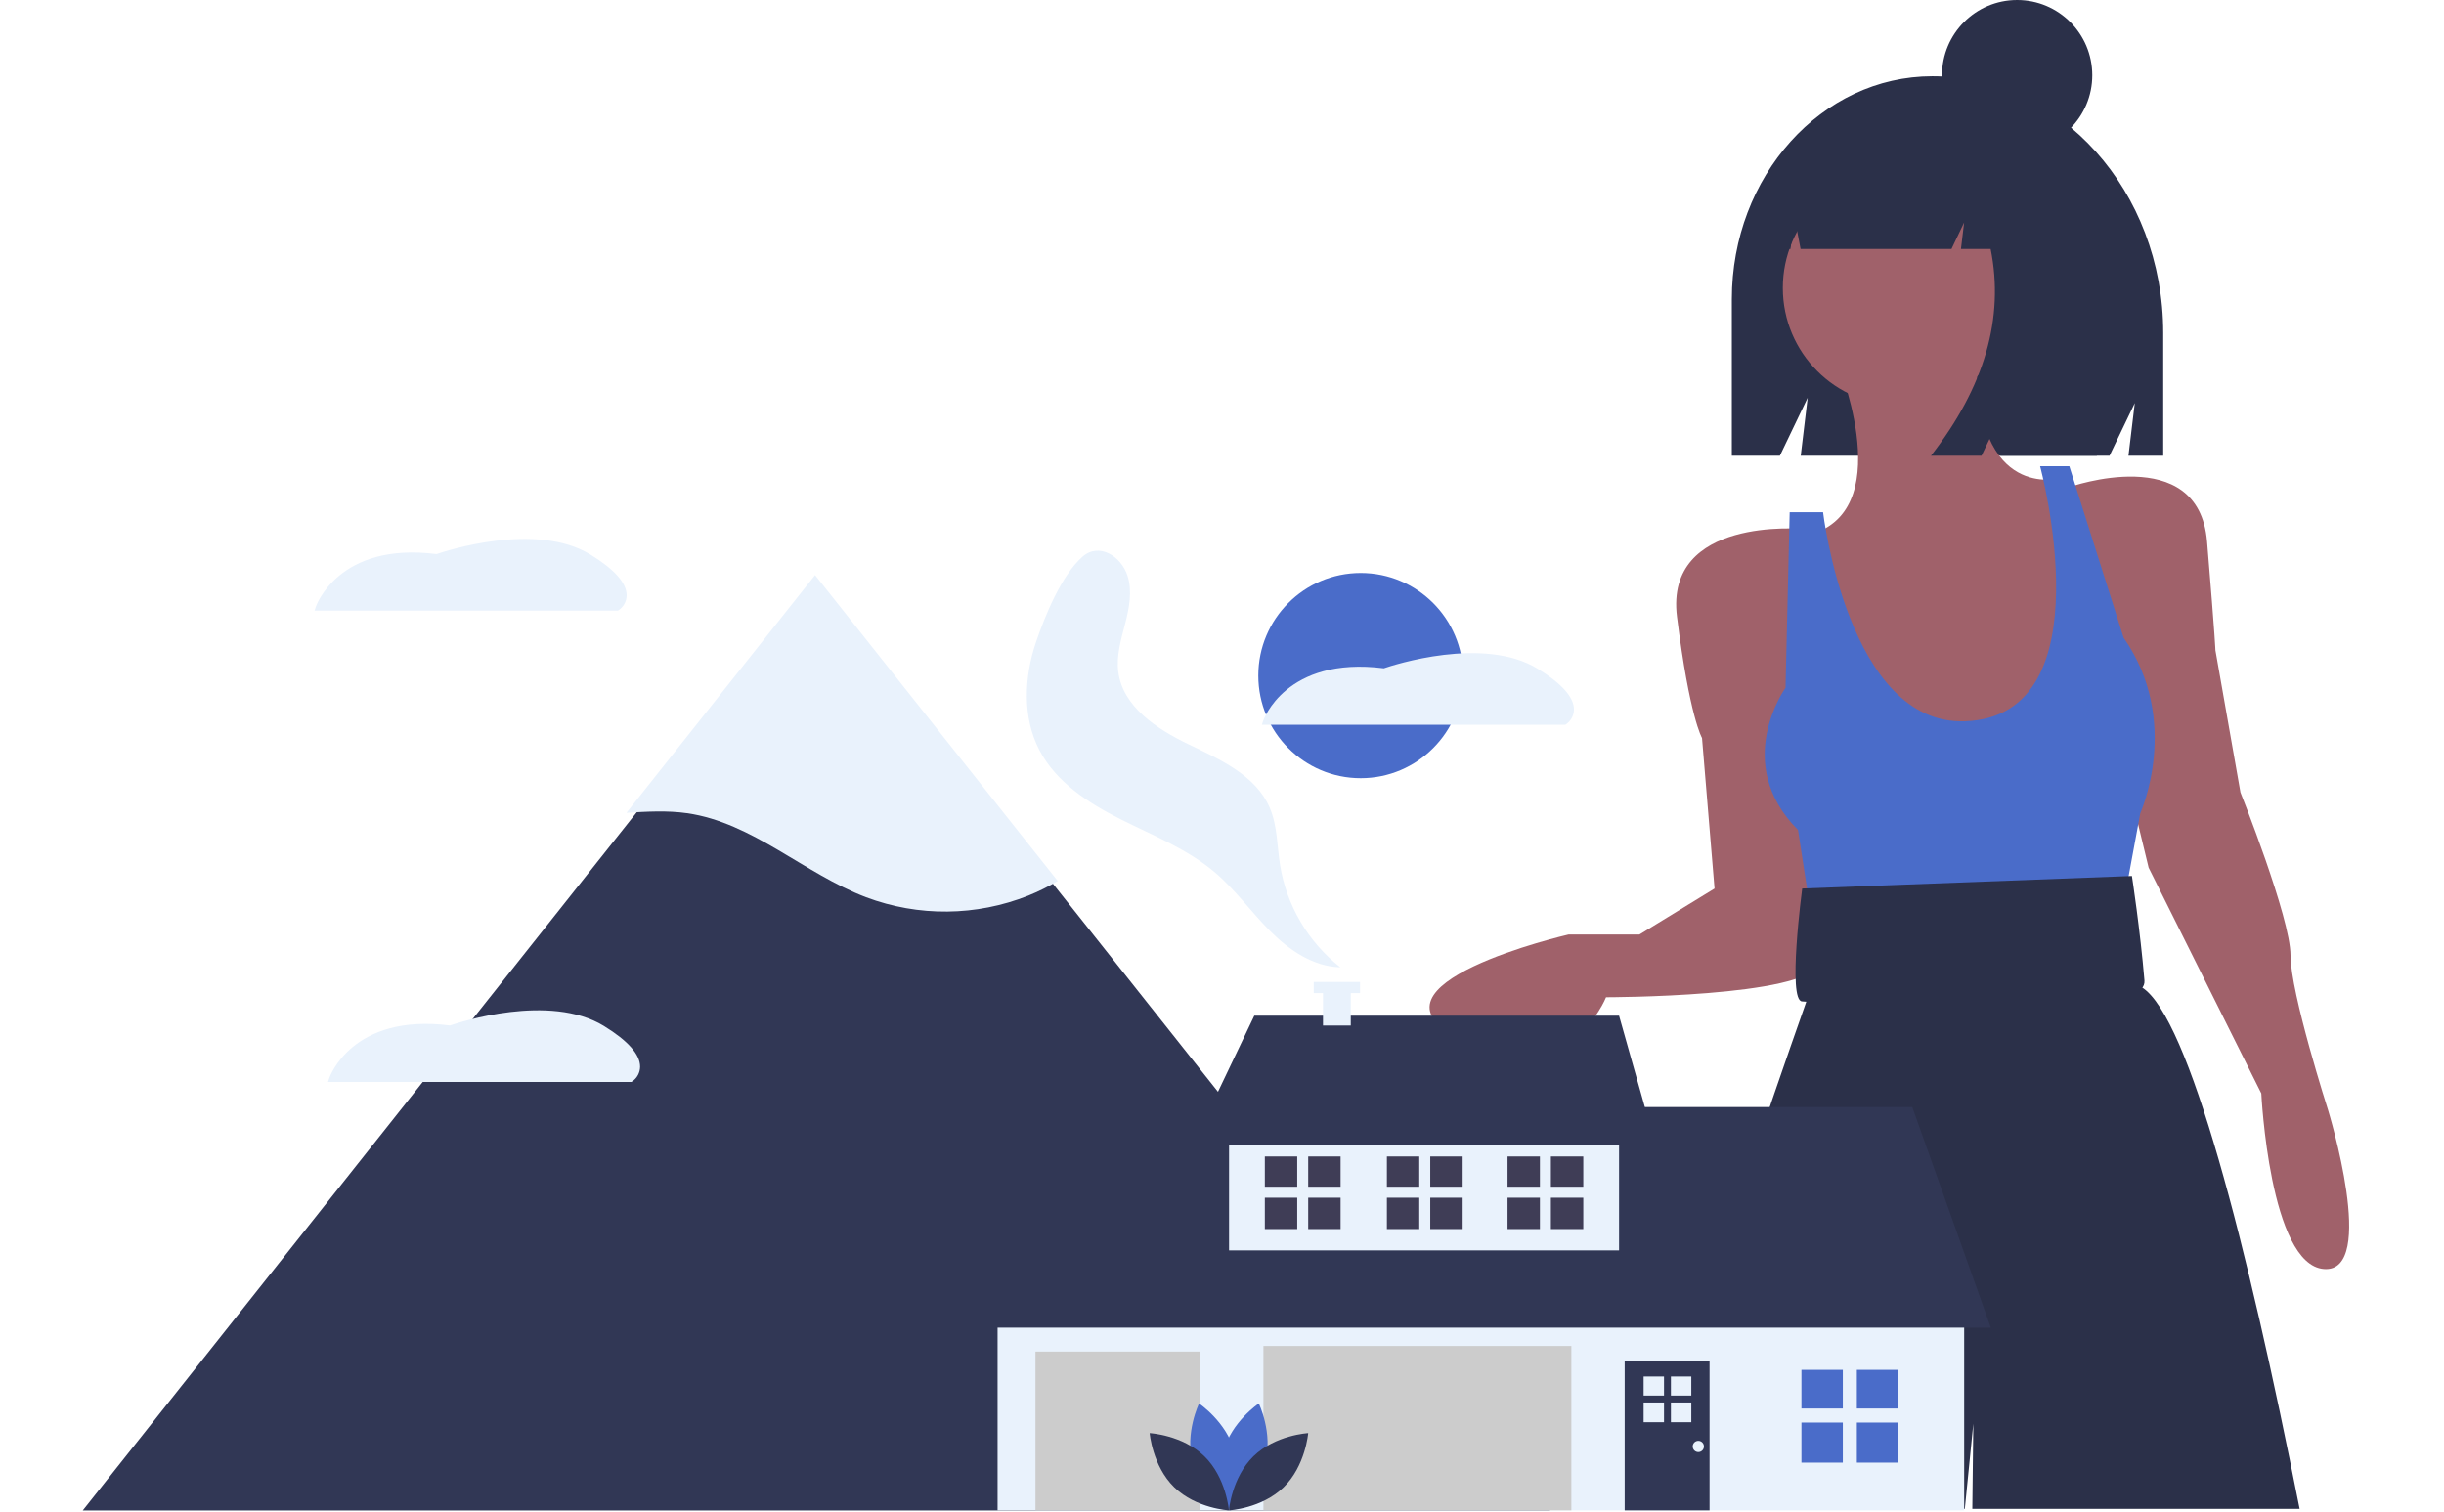<svg width="299" height="185" viewBox="0 0 299 185" fill="none" xmlns="http://www.w3.org/2000/svg">
<path d="M236.412 9.331C222.859 9.331 211.873 21.549 211.873 36.62V55.769H217.75L221.152 48.674L220.302 55.769H258.077L261.17 49.319L260.397 55.769H264.65V40.734C264.65 23.391 252.007 9.331 236.412 9.331Z" fill="#2B3049"/>
<path d="M224.567 43.747C224.567 43.747 232.226 61.655 222.014 65.237L232.226 99.006L249.587 97.983L254.182 86.726L253.161 69.842L251.629 58.585C251.629 58.585 240.907 61.143 241.928 42.212L224.567 43.747Z" fill="#A0616A"/>
<path d="M220.482 64.725C220.482 64.725 203.632 63.19 205.164 75.47C206.696 87.75 208.227 90.308 208.227 90.308L209.759 108.728L200.568 114.356H191.888C191.888 114.356 165.336 120.496 178.612 127.148C191.888 133.799 196.483 122.031 196.483 122.031C196.483 122.031 220.993 122.031 222.524 117.938C224.056 113.844 220.482 64.725 220.482 64.725Z" fill="#A0616A"/>
<path d="M253.161 59.608C253.161 59.608 268.99 53.98 270.011 66.26C271.032 78.54 271.032 79.563 271.032 79.563L274.096 96.96C274.096 96.96 280.223 112.309 280.223 116.914C280.223 121.519 284.819 135.846 284.819 135.846C284.819 135.846 290.946 155.801 284.308 155.289C277.67 154.777 276.649 133.799 276.649 133.799L262.863 106.17L258.778 89.285L253.161 59.608Z" fill="#A0616A"/>
<path d="M223.035 62.678H218.95L218.44 84.168C218.44 84.168 211.802 93.378 219.972 101.565L222.014 114.868L259.288 113.333L261.841 99.518C261.841 99.518 266.947 88.261 259.799 78.028L253.161 57.05H249.587C249.587 57.05 257.865 87.636 240.396 88.261C226.099 88.773 223.035 62.678 223.035 62.678Z" fill="#4A6CC9"/>
<path d="M241.294 184.636C241.359 178.129 241.416 174.221 241.416 174.221C241.416 174.221 241.031 178.129 240.377 184.636H200.275C210.872 151.179 220.589 123.682 220.983 122.578C220.985 122.565 220.989 122.554 220.993 122.542L222.231 118.412V118.409L222.755 116.658V116.65L223.308 114.814L224.057 112.31L257.245 111.287L258.173 113.378L261.332 120.495C261.606 120.574 261.866 120.697 262.102 120.859C267.782 124.587 274.873 151.899 281.337 184.636L241.294 184.636Z" fill="#2B3049"/>
<path d="M260.82 107.193L220.482 108.728C220.482 108.728 218.641 122.543 220.482 122.543C220.993 122.543 262.863 126.124 262.352 119.984C261.841 113.844 260.82 107.193 260.82 107.193Z" fill="#2B3049"/>
<path d="M232.459 49.607C240.382 49.607 246.806 43.171 246.806 35.231C246.806 27.291 240.382 20.854 232.459 20.854C224.535 20.854 218.112 27.291 218.112 35.231C218.112 43.171 224.535 49.607 232.459 49.607Z" fill="#A0616A"/>
<path d="M243.388 16.849C240.924 13.67 237.29 11.656 233.233 11.656H232.752C223.463 11.656 215.933 20.079 215.933 30.469L219.045 30.469L219.548 26.635L220.285 30.469H238.744L240.291 27.225L239.904 30.469H243.536C245.231 38.902 242.796 47.335 236.231 55.769H242.418L245.511 49.281L244.737 55.769H256.53L258.85 40.848C258.85 29.674 252.371 20.199 243.388 16.849Z" fill="#2B3049"/>
<path d="M246.778 18.42C251.854 18.42 255.969 14.296 255.969 9.21C255.969 4.123 251.854 0 246.778 0C241.702 0 237.587 4.123 237.587 9.21C237.587 14.296 241.702 18.42 246.778 18.42Z" fill="#2B3049"/>
<path d="M166.472 95.225C173.392 95.225 179.001 89.604 179.001 82.67C179.001 75.736 173.392 70.115 166.472 70.115C159.553 70.115 153.943 75.736 153.943 82.67C153.943 89.604 159.553 95.225 166.472 95.225Z" fill="#4A6CC9"/>
<path d="M76.667 72.853C76.663 73.212 76.571 73.566 76.399 73.882C76.227 74.198 75.981 74.467 75.682 74.665L75.599 74.717H38.484L38.634 74.261C38.659 74.18 41.376 66.279 53.404 67.805C54.539 67.416 65.609 63.794 72.235 67.864C75.175 69.669 76.667 71.348 76.667 72.853Z" fill="#E9F2FC"/>
<path d="M135.934 137.13C139.67 137.21 142.642 139.923 142.642 139.923C142.642 139.923 139.557 142.506 135.821 142.425C132.085 142.345 129.114 139.632 129.114 139.632C129.114 139.632 132.199 137.05 135.934 137.13Z" fill="#6C63FF"/>
<path d="M117.154 124.352C120.529 125.959 124.399 124.869 124.399 124.869C124.399 124.869 122.797 121.175 119.422 119.568C116.047 117.961 112.177 119.051 112.177 119.051C112.177 119.051 113.779 122.745 117.154 124.352Z" fill="#6C63FF"/>
<path d="M117.496 122.755C121.217 122.415 124.474 124.776 124.474 124.776C124.474 124.776 121.699 127.689 117.978 128.03C114.257 128.371 111 126.01 111 126.01C111 126.01 113.775 123.096 117.496 122.755Z" fill="#3F3D56"/>
<path d="M131.137 123.401C130.78 127.128 133.122 130.402 133.122 130.402C133.122 130.402 136.041 127.634 136.398 123.907C136.755 120.179 134.413 116.905 134.413 116.905C134.413 116.905 131.493 119.674 131.137 123.401Z" fill="#3F3D56"/>
<path d="M148.661 146.259C146.709 149.452 147.381 153.424 147.381 153.424C147.381 153.424 151.216 152.219 153.168 149.026C155.12 145.833 154.448 141.861 154.448 141.861C154.448 141.861 150.613 143.067 148.661 146.259Z" fill="#3F3D56"/>
<path d="M142.999 180.974L143.283 180.781C142.281 179.324 141.733 177.6 141.711 175.83C141.719 173.24 142.988 170.845 144.216 168.528C144.443 168.098 144.671 167.67 144.889 167.241C145.806 165.495 146.537 163.656 147.069 161.756C148.974 154.666 147.099 146.3 142.055 139.378C138.053 133.886 132.088 129.085 123.818 124.698L123.658 125.002C131.88 129.363 137.807 134.132 141.777 139.58C146.761 146.419 148.615 154.676 146.738 161.667C146.212 163.544 145.49 165.36 144.584 167.085C144.366 167.512 144.139 167.939 143.912 168.367C142.665 170.72 141.376 173.154 141.367 175.829C141.39 177.668 141.958 179.459 142.999 180.974Z" fill="#3F3D56"/>
<path d="M107.518 125.15C109.319 125.15 110.779 123.687 110.779 121.882C110.779 120.077 109.319 118.614 107.518 118.614C105.717 118.614 104.257 120.077 104.257 121.882C104.257 123.687 105.717 125.15 107.518 125.15Z" fill="#3F3D56"/>
<path d="M189.648 184.835H10.123L13.153 181.015L57.6 124.981L59.646 122.401L78.01 99.249L99.886 71.67L128.038 107.162L189.648 184.835Z" fill="#313755"/>
<path d="M129.406 107.807C128.25 108.495 127.042 109.093 125.795 109.596C119.436 112.128 112.363 112.198 105.956 109.792C98.378 106.909 92.081 100.661 84.058 99.511C81.604 99.159 79.124 99.313 76.642 99.462L99.714 70.374L129.406 107.807Z" fill="#E9F2FC"/>
<path d="M137.939 70.453C138.55 72.348 138.145 74.408 137.646 76.336C137.148 78.263 136.556 80.235 136.81 82.21C137.36 86.477 141.53 89.214 145.4 91.077C149.271 92.939 153.625 94.873 155.331 98.821C156.275 101.005 156.23 103.469 156.597 105.82C157.394 110.784 160.029 115.264 163.975 118.367C160.689 118.289 157.745 116.287 155.419 113.96C153.092 111.633 151.163 108.91 148.659 106.775C145.286 103.897 141.072 102.25 137.111 100.26C133.151 98.27 129.204 95.713 127.154 91.777C125.059 87.754 125.29 82.834 126.758 78.54C127.847 75.352 129.852 70.403 132.432 68.127C134.463 66.335 137.171 68.071 137.939 70.453Z" fill="#E9F2FC"/>
<path d="M240.298 159.716H122.045V184.825H240.298V159.716Z" fill="#E9F2FC"/>
<path d="M118.27 162.467L131.142 135.466H233.948L243.559 162.467H118.27Z" fill="#313755"/>
<path d="M198.077 137.186H150.364V153.008H198.077V137.186Z" fill="#E9F2FC"/>
<path d="M153.454 124.287L145.902 140.11H202.54L198.077 124.287H153.454Z" fill="#313755"/>
<path d="M192.242 164.703H154.569V184.825H192.242V164.703Z" fill="#CCCCCC"/>
<path d="M146.76 165.391H126.68V184.825H146.76V165.391Z" fill="#CCCCCC"/>
<path d="M209.147 166.595H198.764V184.825H209.147V166.595Z" fill="#313755"/>
<path d="M225.452 167.627H220.389V172.357H225.452V167.627Z" fill="#4A6CC9"/>
<path d="M232.232 167.627H227.168V172.357H232.232V167.627Z" fill="#4A6CC9"/>
<path d="M225.452 174.076H220.389V178.978H225.452V174.076Z" fill="#4A6CC9"/>
<path d="M232.232 174.076H227.168V178.978H232.232V174.076Z" fill="#4A6CC9"/>
<path d="M158.703 141.515H154.741V145.217H158.703V141.515Z" fill="#3F3D56"/>
<path d="M164.009 141.515H160.046V145.217H164.009V141.515Z" fill="#3F3D56"/>
<path d="M158.703 146.563H154.741V150.399H158.703V146.563Z" fill="#3F3D56"/>
<path d="M164.009 146.563H160.046V150.399H164.009V146.563Z" fill="#3F3D56"/>
<path d="M188.395 141.515H184.433V145.217H188.395V141.515Z" fill="#3F3D56"/>
<path d="M193.701 141.515H189.738V145.217H193.701V141.515Z" fill="#3F3D56"/>
<path d="M188.395 146.563H184.433V150.399H188.395V146.563Z" fill="#3F3D56"/>
<path d="M193.701 146.563H189.738V150.399H193.701V146.563Z" fill="#3F3D56"/>
<path d="M173.635 141.515H169.673V145.217H173.635V141.515Z" fill="#3F3D56"/>
<path d="M178.941 141.515H174.979V145.217H178.941V141.515Z" fill="#3F3D56"/>
<path d="M173.635 146.563H169.673V150.399H173.635V146.563Z" fill="#3F3D56"/>
<path d="M178.941 146.563H174.979V150.399H178.941V146.563Z" fill="#3F3D56"/>
<path d="M203.576 168.442H201.081V170.773H203.576V168.442Z" fill="#E9F2FC"/>
<path d="M206.916 168.442H204.421V170.773H206.916V168.442Z" fill="#E9F2FC"/>
<path d="M203.576 171.62H201.081V174.035H203.576V171.62Z" fill="#E9F2FC"/>
<path d="M206.916 171.62H204.421V174.035H206.916V171.62Z" fill="#E9F2FC"/>
<path d="M207.774 177.688C208.154 177.688 208.461 177.38 208.461 177C208.461 176.62 208.154 176.312 207.774 176.312C207.395 176.312 207.088 176.62 207.088 177C207.088 177.38 207.395 177.688 207.774 177.688Z" fill="#E9F2FC"/>
<path d="M166.387 120.162H160.723V121.526H161.856V125.494H165.254V121.526H166.387V120.162Z" fill="#E9F2FC"/>
<path d="M154.786 178.976C153.81 182.59 150.468 184.829 150.468 184.829C150.468 184.829 148.708 181.207 149.684 177.593C150.66 173.979 154.002 171.74 154.002 171.74C154.002 171.74 155.762 175.362 154.786 178.976Z" fill="#4A6CC9"/>
<path d="M145.91 178.976C146.886 182.59 150.228 184.829 150.228 184.829C150.228 184.829 151.988 181.207 151.012 177.593C150.036 173.979 146.694 171.74 146.694 171.74C146.694 171.74 144.934 175.362 145.91 178.976Z" fill="#4A6CC9"/>
<path d="M147.344 178.199C150.021 180.811 150.348 184.826 150.348 184.826C150.348 184.826 146.334 184.606 143.657 181.994C140.979 179.383 140.652 175.368 140.652 175.368C140.652 175.368 144.666 175.587 147.344 178.199Z" fill="#313755"/>
<path d="M153.353 178.199C150.675 180.811 150.348 184.826 150.348 184.826C150.348 184.826 154.362 184.606 157.039 181.994C159.717 179.383 160.044 175.368 160.044 175.368C160.044 175.368 156.03 175.587 153.353 178.199Z" fill="#313755"/>
<path d="M192.56 86.825C192.556 87.185 192.464 87.538 192.292 87.854C192.121 88.17 191.874 88.439 191.575 88.638L191.493 88.689H154.378L154.527 88.234C154.553 88.153 157.27 80.252 169.298 81.777C170.432 81.389 181.502 77.767 188.129 81.836C191.069 83.642 192.56 85.32 192.56 86.825Z" fill="#E9F2FC"/>
<path d="M78.311 130.533C78.307 130.893 78.215 131.246 78.043 131.562C77.872 131.878 77.626 132.147 77.326 132.346L77.244 132.398H40.129L40.278 131.942C40.304 131.861 43.021 123.96 55.049 125.486C56.183 125.097 67.253 121.475 73.88 125.544C76.82 127.35 78.311 129.029 78.311 130.533Z" fill="#E9F2FC"/>
</svg>
